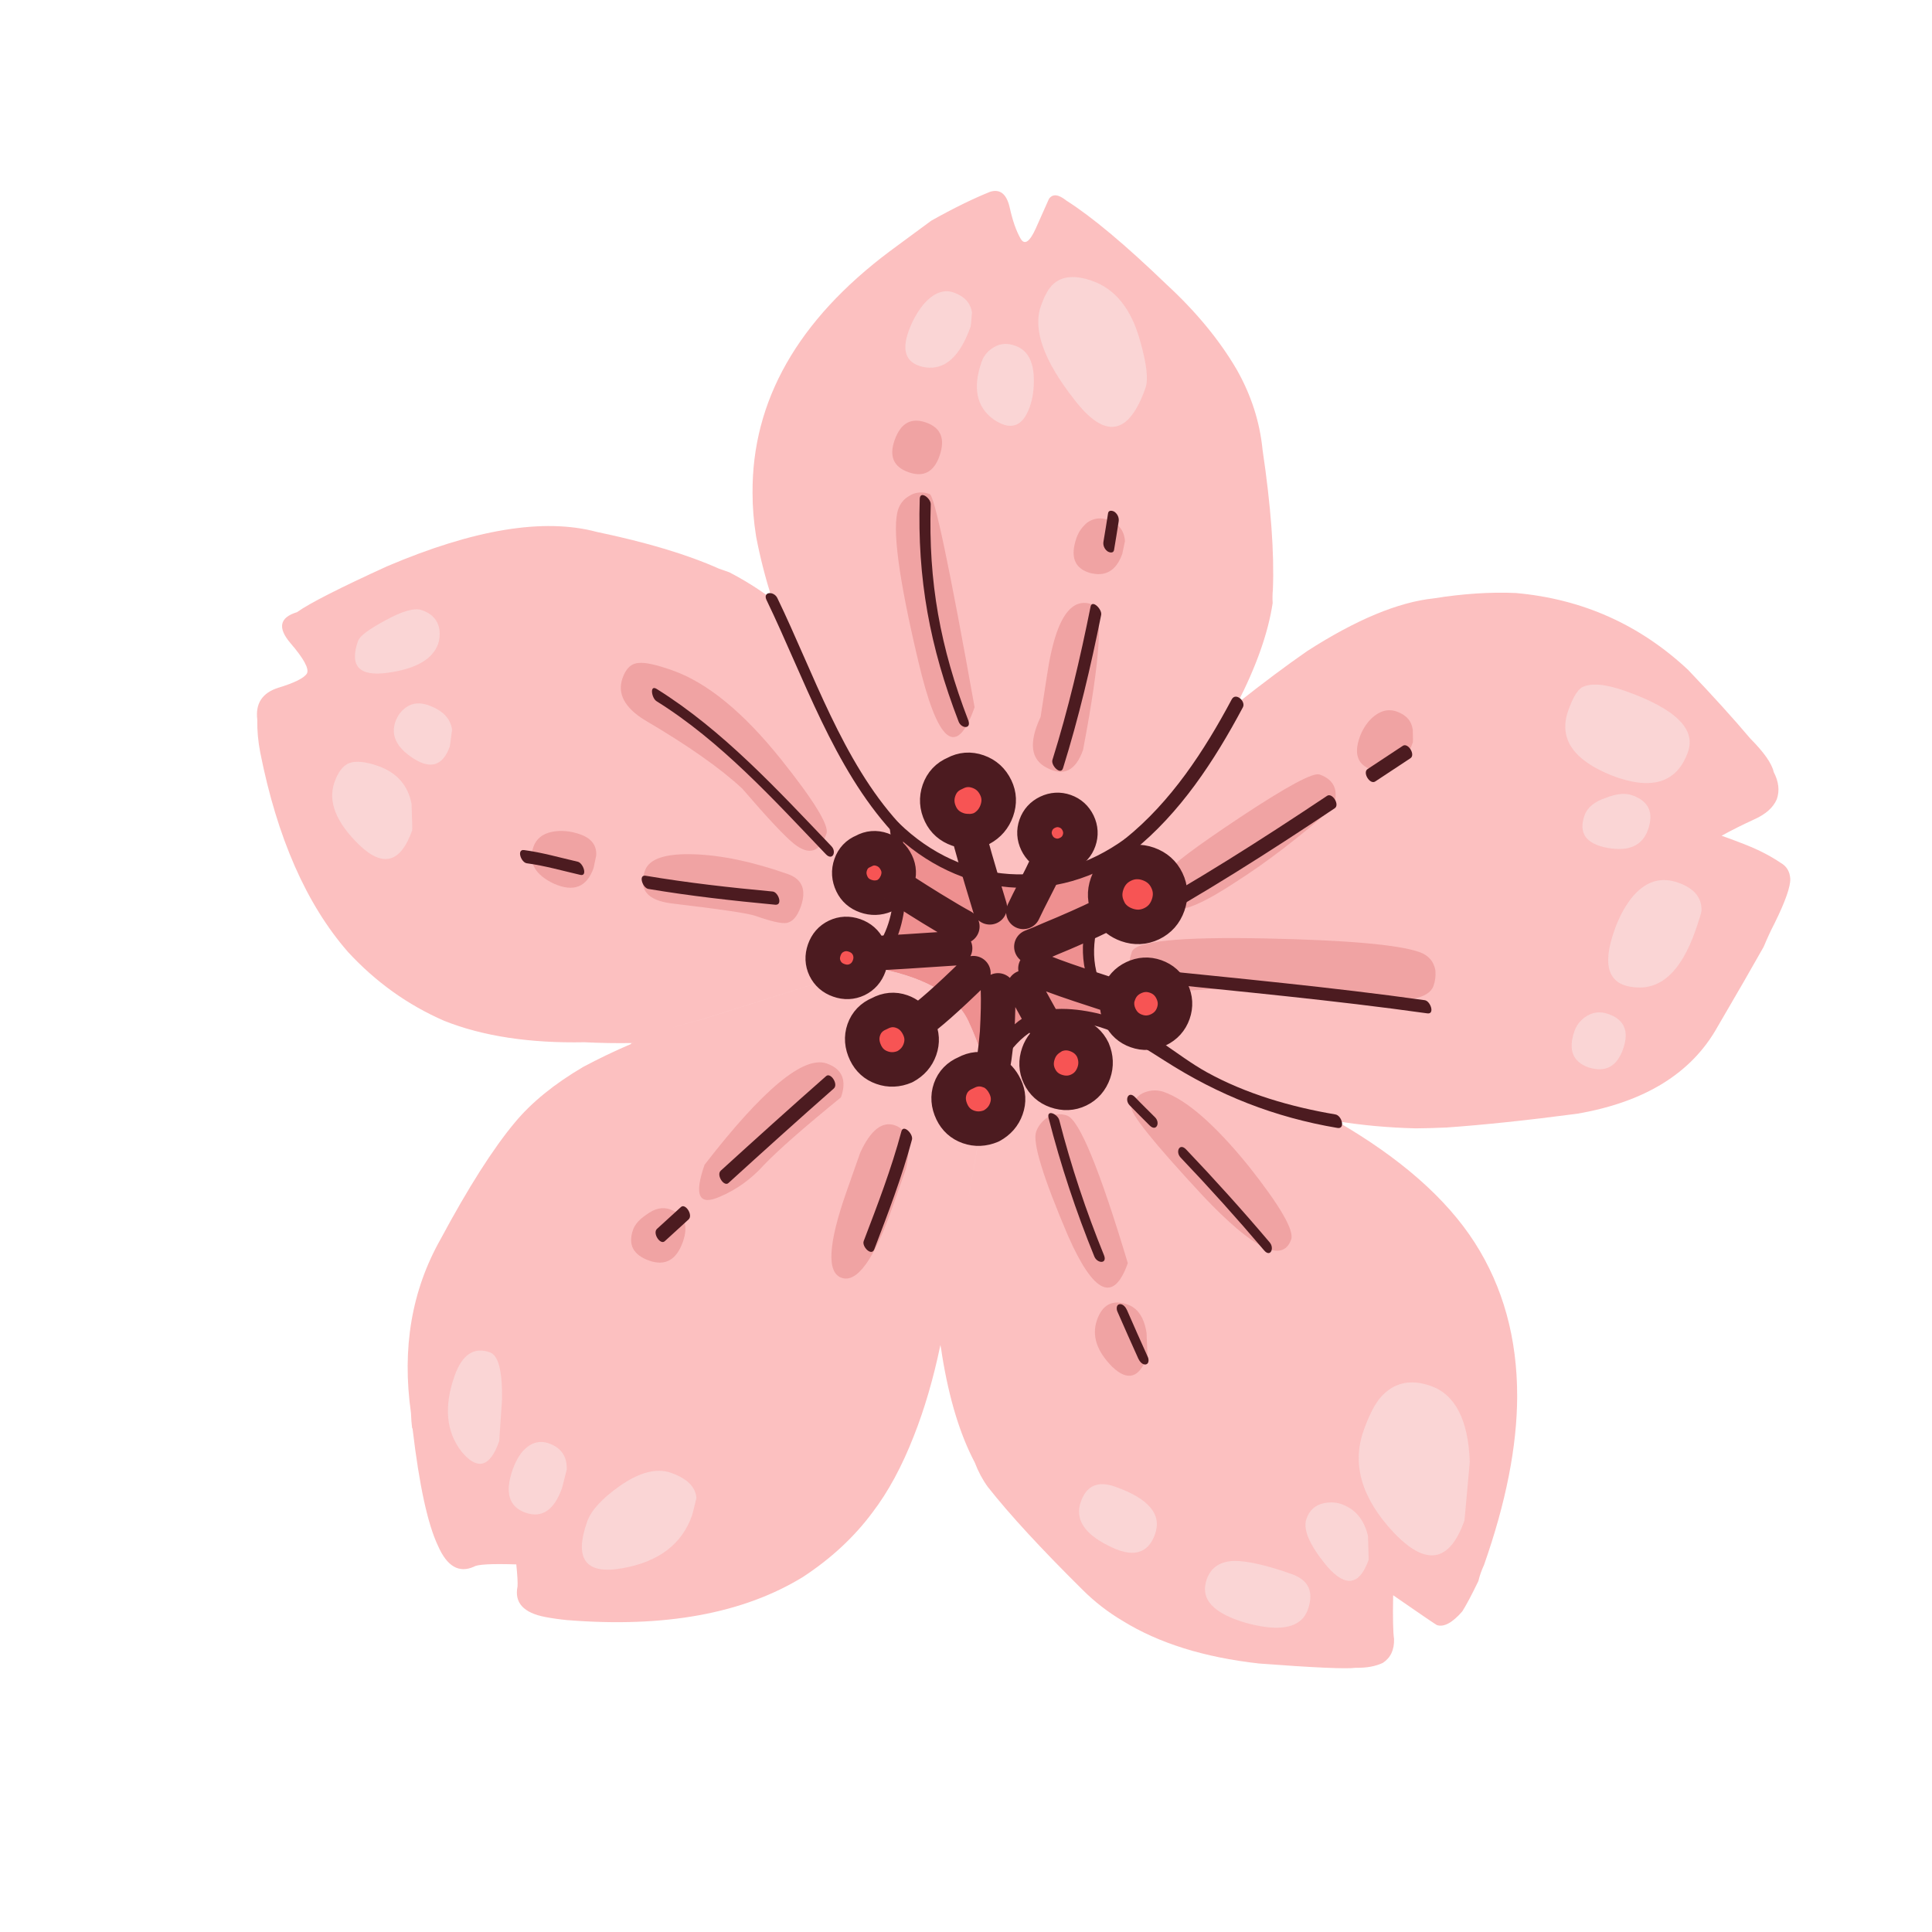 <svg width="56" height="56" viewBox="0 0 56 56" fill="none" xmlns="http://www.w3.org/2000/svg">
<path d="M35.865 31.747C36.424 31.892 36.905 32.035 37.308 32.176C37.83 32.325 38.307 32.432 38.737 32.496C39.478 32.617 40.246 32.687 41.041 32.706C41.285 32.705 41.584 32.696 41.937 32.681C43.009 32.605 44.266 32.473 45.708 32.283C47.672 31.947 49.029 31.11 49.779 29.771C50.345 28.804 50.792 28.029 51.119 27.447C51.227 27.189 51.335 26.957 51.442 26.751C51.749 26.128 51.899 25.701 51.892 25.473C51.88 25.261 51.785 25.106 51.611 25.008C51.442 24.893 51.246 24.78 51.024 24.671C50.804 24.561 50.429 24.412 49.901 24.224C50.21 24.055 50.527 23.897 50.852 23.748C51.182 23.6 51.398 23.407 51.501 23.167C51.588 22.92 51.558 22.657 51.412 22.378C51.359 22.133 51.134 21.81 50.735 21.409C50.231 20.813 49.629 20.149 48.929 19.415C47.527 18.104 45.863 17.361 43.939 17.189C43.202 17.156 42.408 17.208 41.559 17.344C40.528 17.453 39.304 17.962 37.886 18.874C37.287 19.29 36.613 19.793 35.866 20.384C35.775 20.543 35.686 20.721 35.599 20.917C35.514 21.061 35.389 21.244 35.224 21.464C34.447 22.795 33.611 23.808 32.72 24.501C31.911 25.726 31.506 26.68 31.503 27.365C31.49 28.042 31.604 28.56 31.843 28.921C32.023 29.194 32.309 29.495 32.701 29.824C32.839 29.921 32.986 30.025 33.141 30.136C33.84 30.625 34.748 31.163 35.865 31.747ZM27.61 37.02C27.527 37.704 27.409 38.36 27.258 38.986C27.277 39.079 27.294 39.181 27.308 39.29C27.511 40.546 27.826 41.58 28.255 42.393C28.354 42.654 28.48 42.89 28.633 43.1C29.259 43.895 30.172 44.886 31.374 46.076C31.721 46.424 32.111 46.727 32.543 46.983C33.587 47.629 34.906 48.041 36.498 48.218C38.076 48.337 39.01 48.379 39.301 48.342C39.613 48.347 39.874 48.299 40.083 48.199C40.309 48.051 40.417 47.82 40.407 47.502C40.378 47.316 40.369 46.896 40.381 46.239C41.113 46.746 41.535 47.034 41.645 47.102C41.846 47.173 42.093 47.042 42.384 46.709C42.501 46.524 42.657 46.231 42.851 45.829C42.89 45.668 42.944 45.513 43.014 45.364C43.652 43.551 43.972 41.922 43.976 40.477C43.978 38.788 43.568 37.304 42.748 36.022C41.927 34.741 40.591 33.566 38.738 32.496C38.308 32.432 37.831 32.325 37.309 32.176C36.906 32.034 36.425 31.892 35.866 31.747C34.748 31.162 33.84 30.625 33.142 30.136C32.986 30.025 32.84 29.922 32.702 29.824C31.695 29.488 30.899 29.374 30.316 29.48C29.717 29.582 29.139 30.162 28.58 31.221C28.577 31.311 28.573 31.397 28.568 31.478C28.545 31.94 28.448 32.638 28.276 33.57C28.102 34.607 27.881 35.756 27.61 37.02ZM12.697 44.809C12.958 45.405 13.305 45.606 13.74 45.41C13.843 45.343 14.251 45.322 14.965 45.345C14.997 45.659 15.009 45.873 15.001 45.984C14.904 46.456 15.175 46.751 15.812 46.871C16.024 46.911 16.232 46.94 16.434 46.959C19.262 47.188 21.542 46.771 23.274 45.709C24.088 45.176 24.761 44.551 25.293 43.833C25.744 43.242 26.14 42.511 26.482 41.638C26.797 40.843 27.056 39.959 27.258 38.986C27.409 38.36 27.527 37.704 27.61 37.02C27.881 35.757 28.102 34.607 28.275 33.571C28.447 32.638 28.544 31.941 28.567 31.479C28.572 31.398 28.576 31.312 28.579 31.222C28.538 30.784 28.37 30.247 28.076 29.608C27.711 28.814 26.748 28.283 25.187 28.018L20.338 29.551C19.498 29.76 18.845 29.983 18.378 30.219L18.346 30.235C18.314 30.229 18.293 30.239 18.284 30.264C17.813 30.464 17.352 30.686 16.901 30.927C16.067 31.418 15.409 31.952 14.927 32.532C14.296 33.285 13.576 34.416 12.767 35.925C11.931 37.407 11.647 39.084 11.912 40.953C11.919 41.13 11.93 41.274 11.944 41.383L11.959 41.415C12.152 43.052 12.398 44.184 12.697 44.809ZM18.378 30.219C18.845 29.983 19.498 29.76 20.338 29.55L25.188 28.017C25.414 27.834 25.569 27.644 25.649 27.448C25.995 26.61 26.156 25.979 26.132 25.554C26.1 25.111 26.041 24.585 25.956 23.977C25.414 23.413 24.939 22.706 24.533 21.857C23.39 19.468 22.672 17.971 22.378 17.363C21.978 17.066 21.564 16.807 21.136 16.587C21.059 16.56 20.959 16.525 20.834 16.481C19.931 16.076 18.75 15.721 17.29 15.416C15.761 15.008 13.738 15.341 11.218 16.415C9.842 17.043 8.971 17.486 8.609 17.744C8.102 17.898 8.04 18.199 8.422 18.645C8.803 19.088 8.962 19.379 8.899 19.517C8.819 19.651 8.544 19.79 8.073 19.933C7.603 20.079 7.398 20.39 7.458 20.865C7.452 21.177 7.481 21.492 7.543 21.81C8.032 24.28 8.879 26.207 10.082 27.588C10.888 28.463 11.821 29.131 12.878 29.59C13.993 30.034 15.348 30.241 16.944 30.21C17.399 30.233 17.867 30.241 18.346 30.233L18.378 30.219ZM21.917 15.555C22.027 16.133 22.181 16.737 22.378 17.363C22.672 17.971 23.39 19.468 24.533 21.857C24.939 22.706 25.414 23.413 25.956 23.976C26.914 24.97 28.078 25.501 29.444 25.57C30.61 25.63 31.702 25.273 32.72 24.501C33.611 23.808 34.447 22.796 35.225 21.465C35.389 21.244 35.515 21.061 35.6 20.917C35.687 20.72 35.775 20.543 35.866 20.384C36.419 19.306 36.76 18.338 36.889 17.478C36.88 17.353 36.883 17.223 36.895 17.089C36.938 16.024 36.839 14.674 36.596 13.038C36.516 12.226 36.266 11.451 35.847 10.712C35.347 9.857 34.669 9.035 33.814 8.246C32.618 7.094 31.649 6.283 30.909 5.814C30.678 5.628 30.509 5.612 30.403 5.767C30.324 5.947 30.196 6.233 30.021 6.625C29.843 7.017 29.696 7.113 29.581 6.914C29.455 6.694 29.351 6.395 29.268 6.02C29.179 5.624 28.989 5.469 28.699 5.559C28.213 5.754 27.644 6.032 26.994 6.396C26.594 6.69 26.195 6.985 25.795 7.28C23.122 9.283 21.795 11.62 21.813 14.291C21.812 14.691 21.846 15.112 21.917 15.555Z" fill="#FCC0C0"/>
<path d="M28.074 29.609C28.369 30.247 28.537 30.784 28.577 31.223C29.137 30.163 29.715 29.583 30.314 29.482C30.897 29.376 31.693 29.49 32.7 29.826C32.308 29.496 32.022 29.195 31.842 28.923C31.602 28.562 31.489 28.043 31.502 27.366C31.504 26.681 31.91 25.727 32.718 24.502C31.701 25.275 30.608 25.631 29.443 25.571C28.076 25.502 26.913 24.971 25.954 23.977C26.039 24.585 26.098 25.111 26.131 25.555C26.154 25.98 25.993 26.611 25.647 27.448C25.567 27.644 25.412 27.834 25.186 28.018C26.747 28.283 27.709 28.814 28.074 29.609Z" fill="#EE9090"/>
<path d="M38.706 32.302C37.423 32.085 36.113 31.707 34.973 31.075C34.116 30.601 33.278 29.801 32.351 29.518C31.627 29.297 30.802 29.136 30.054 29.33C29.283 29.529 28.778 30.442 28.425 31.069C28.329 31.239 28.604 31.559 28.709 31.372C29.146 30.596 29.647 29.765 30.606 29.645C31.798 29.497 32.818 30.145 33.768 30.752C35.324 31.747 36.94 32.385 38.766 32.694C39.001 32.735 38.896 32.334 38.706 32.302Z" fill="#4C1B20"/>
<path d="M32.762 29.655C30.973 28.122 31.787 26.322 32.864 24.645C32.95 24.51 32.778 24.192 32.611 24.313C30.526 25.826 27.922 25.676 26.052 23.853C25.939 23.744 25.76 23.775 25.784 23.958C25.956 25.237 26.156 26.875 25.063 27.835C24.907 27.973 25.134 28.328 25.285 28.195C26.486 27.14 26.314 25.42 26.123 24C26.034 24.035 25.945 24.07 25.856 24.105C27.826 26.024 30.597 26.295 32.832 24.672C32.748 24.562 32.664 24.451 32.579 24.341C31.318 26.306 30.668 28.281 32.645 29.976C32.856 30.156 32.92 29.791 32.762 29.655Z" fill="#4C1B20"/>
<path d="M26.051 23.853C24.421 22.063 23.579 19.504 22.532 17.335C22.431 17.125 22.098 17.145 22.22 17.396C23.301 19.637 24.165 22.25 25.856 24.105C26.043 24.31 26.21 24.028 26.051 23.853Z" fill="#4C1B20"/>
<path d="M35.702 20.272C34.908 21.761 33.94 23.245 32.611 24.312C32.448 24.443 32.674 24.799 32.832 24.672C34.213 23.564 35.202 22.047 36.026 20.501C36.118 20.329 35.817 20.057 35.702 20.272Z" fill="#4C1B20"/>
<path d="M41.551 28.576C41.601 28.436 41.619 28.286 41.606 28.125C41.559 27.864 41.403 27.687 41.139 27.595C40.534 27.382 39.048 27.251 36.679 27.201C34.207 27.15 32.916 27.28 32.807 27.59C32.551 28.318 32.992 28.699 34.129 28.734C35.487 28.637 36.345 28.599 36.703 28.62C37.968 28.787 38.93 28.898 39.589 28.956C40.767 29.074 41.421 28.948 41.551 28.576ZM40.951 21.52C40.957 21.505 40.957 21.383 40.95 21.154C40.917 20.899 40.762 20.722 40.483 20.624C40.235 20.537 39.995 20.601 39.763 20.815C39.604 20.968 39.487 21.154 39.41 21.371C39.225 21.897 39.373 22.219 39.854 22.337C40.351 22.459 40.717 22.187 40.951 21.52ZM35.818 25.566C36.717 24.994 37.658 24.272 38.644 23.399C38.813 22.918 38.681 22.602 38.247 22.449C38.061 22.384 37.298 22.795 35.958 23.682C34.64 24.559 33.954 25.075 33.899 25.23C33.408 26.625 34.048 26.737 35.818 25.566ZM31.517 15.145C31.37 15.268 31.266 15.413 31.205 15.584C31.015 16.126 31.139 16.466 31.579 16.603C32.039 16.73 32.356 16.546 32.531 16.05L32.607 15.685C32.59 15.383 32.428 15.178 32.118 15.069C31.901 14.993 31.701 15.018 31.517 15.145ZM30.348 22.257C30.832 22.514 31.18 22.34 31.393 21.736C31.905 19.043 31.991 17.636 31.65 17.516C31.216 17.364 30.876 17.636 30.63 18.334C30.516 18.659 30.421 19.079 30.345 19.591C30.235 20.301 30.174 20.698 30.162 20.781C29.812 21.528 29.873 22.02 30.348 22.257ZM27.231 13.219C27.405 12.723 27.276 12.399 26.842 12.247C26.408 12.094 26.104 12.265 25.93 12.761C25.766 13.226 25.901 13.535 26.335 13.688C26.769 13.841 27.067 13.684 27.231 13.219ZM26.611 19.14C27.174 21.549 27.72 22.003 28.249 20.5C27.521 16.43 27.088 14.37 26.947 14.321C26.731 14.244 26.533 14.262 26.355 14.374C26.203 14.46 26.097 14.588 26.037 14.758C25.851 15.285 26.043 16.745 26.611 19.14ZM18.512 19.217C18.299 19.228 18.143 19.374 18.045 19.654C17.887 20.103 18.101 20.509 18.688 20.872C19.944 21.609 20.886 22.272 21.516 22.86C22.245 23.708 22.745 24.241 23.016 24.459C23.453 24.804 23.766 24.705 23.956 24.163C24.038 23.93 23.596 23.208 22.629 21.998C21.539 20.639 20.491 19.782 19.483 19.428C19.018 19.264 18.694 19.194 18.512 19.217ZM16.008 24.109C15.726 24.166 15.545 24.312 15.463 24.543C15.305 24.993 15.502 25.35 16.053 25.613C16.625 25.867 17.01 25.715 17.206 25.157L17.282 24.793C17.297 24.502 17.143 24.299 16.817 24.184C16.538 24.086 16.268 24.061 16.008 24.109ZM20.089 24.761C19.278 24.737 18.813 24.896 18.694 25.236C18.503 25.779 18.757 26.094 19.457 26.185C20.878 26.353 21.689 26.474 21.89 26.545C22.339 26.703 22.637 26.772 22.783 26.754C22.966 26.731 23.108 26.573 23.212 26.278C23.381 25.798 23.256 25.484 22.838 25.336C21.815 24.976 20.899 24.784 20.089 24.761ZM18.818 36.54C19.283 36.703 19.608 36.521 19.794 35.994C19.963 35.514 19.838 35.2 19.42 35.053C19.203 34.977 18.976 35.028 18.739 35.206C18.534 35.342 18.405 35.488 18.35 35.643C18.197 36.077 18.353 36.376 18.818 36.54ZM23.963 30.826C23.297 30.592 22.117 31.57 20.423 33.76C20.107 34.659 20.26 34.965 20.884 34.679C21.354 34.479 21.775 34.175 22.146 33.765C22.557 33.336 23.302 32.682 24.376 31.807C24.55 31.311 24.413 30.984 23.963 30.826ZM24.933 33.414C24.688 34.111 24.557 34.483 24.54 34.53C24.006 36.049 23.956 36.884 24.391 37.037C24.84 37.195 25.332 36.515 25.866 34.996C25.883 34.949 26.014 34.577 26.259 33.88C26.421 33.17 26.316 32.751 25.945 32.62C25.573 32.489 25.236 32.753 24.933 33.414ZM32.685 37.813C32.252 37.66 31.956 37.808 31.798 38.258C31.64 38.707 31.785 39.159 32.235 39.613C32.69 40.052 33.032 39.946 33.261 39.295L33.233 38.632C33.163 38.19 32.98 37.916 32.685 37.813ZM30.328 32.412C30.186 32.519 30.087 32.65 30.033 32.804C29.924 33.114 30.232 34.119 30.957 35.82C31.703 37.51 32.281 37.775 32.69 36.612C31.872 33.887 31.285 32.461 30.929 32.335C30.728 32.265 30.527 32.291 30.328 32.412ZM33.294 31.627C33.049 31.68 32.883 31.831 32.796 32.078C32.736 32.248 33.426 33.11 34.866 34.661C36.326 36.203 37.179 36.624 37.425 35.927C37.517 35.664 37.106 34.953 36.189 33.795C35.217 32.599 34.398 31.884 33.731 31.649C33.591 31.601 33.446 31.593 33.294 31.627Z" fill="#F0A3A3"/>
<path d="M32.111 44.794C32.816 45.164 33.273 45.055 33.48 44.466C33.682 43.893 33.295 43.434 32.319 43.091C31.823 42.916 31.493 43.061 31.329 43.527C31.154 44.022 31.415 44.444 32.111 44.794ZM45.932 29.49C45.791 29.597 45.692 29.727 45.638 29.882C45.447 30.424 45.584 30.778 46.049 30.941C46.535 31.094 46.867 30.916 47.047 30.404C47.227 29.893 47.085 29.555 46.62 29.392C46.372 29.304 46.143 29.337 45.932 29.49ZM47.363 25.943C47.13 26.21 46.939 26.552 46.792 26.971C46.427 28.009 46.625 28.558 47.388 28.617C48.146 28.692 48.729 28.148 49.138 26.986C49.252 26.661 49.313 26.464 49.319 26.397C49.331 26.018 49.104 25.746 48.639 25.583C48.159 25.414 47.734 25.534 47.363 25.943ZM46.552 23.124C46.218 23.233 46.01 23.404 45.928 23.636C45.748 24.148 45.969 24.46 46.59 24.575C47.212 24.689 47.605 24.513 47.768 24.049C47.943 23.552 47.79 23.22 47.309 23.051C47.108 22.98 46.855 23.005 46.552 23.124ZM45.849 19.925C45.712 20.016 45.581 20.241 45.456 20.597C45.172 21.403 45.596 22.03 46.726 22.481C47.878 22.921 48.611 22.691 48.928 21.791C49.162 21.125 48.551 20.536 47.094 20.023C46.521 19.822 46.106 19.789 45.849 19.925ZM26.332 9.612C26.119 10.216 26.285 10.561 26.829 10.649C27.395 10.726 27.83 10.33 28.135 9.462C28.141 9.446 28.153 9.312 28.173 9.057C28.131 8.781 27.955 8.589 27.645 8.479C27.351 8.376 27.057 8.49 26.767 8.824C26.58 9.054 26.436 9.317 26.332 9.612ZM29.85 11.789C29.937 11.541 29.975 11.259 29.965 10.942C29.948 10.448 29.769 10.141 29.427 10.021C29.195 9.939 28.989 9.954 28.81 10.065C28.638 10.162 28.518 10.302 28.453 10.488C28.191 11.232 28.302 11.785 28.784 12.146C29.287 12.497 29.643 12.378 29.85 11.789ZM30.524 8.239C30.399 8.351 30.28 8.561 30.171 8.871C29.931 9.553 30.256 10.46 31.147 11.592C32.032 12.739 32.718 12.623 33.203 11.244C33.291 10.996 33.235 10.533 33.039 9.854C32.784 8.946 32.322 8.374 31.656 8.14C31.16 7.966 30.783 7.999 30.524 8.239ZM12.738 18.256C12.695 17.98 12.527 17.79 12.233 17.687C12.016 17.61 11.658 17.711 11.16 17.988C10.688 18.241 10.428 18.436 10.379 18.576C10.123 19.304 10.406 19.613 11.229 19.502C12.051 19.39 12.541 19.11 12.7 18.661C12.743 18.536 12.755 18.401 12.738 18.256ZM11.797 20.485C11.639 20.587 11.528 20.73 11.462 20.916C11.32 21.319 11.499 21.678 11.998 21.993C12.496 22.308 12.844 22.186 13.041 21.628L13.103 21.154C13.061 20.826 12.832 20.588 12.413 20.44C12.18 20.359 11.975 20.373 11.797 20.485ZM10.414 24.492C11.104 25.152 11.615 25.01 11.948 24.065C11.953 24.05 11.947 23.795 11.929 23.3C11.824 22.759 11.5 22.392 10.957 22.202C10.601 22.076 10.323 22.049 10.124 22.117C9.941 22.192 9.799 22.378 9.695 22.672C9.499 23.229 9.738 23.836 10.414 24.492ZM14.2 39.198C13.735 39.034 13.393 39.263 13.175 39.883C12.865 40.766 12.93 41.494 13.373 42.069C13.836 42.632 14.202 42.535 14.469 41.775L14.551 40.575C14.565 39.745 14.447 39.285 14.2 39.198ZM16.294 43.122L16.427 42.594C16.439 42.215 16.266 41.963 15.91 41.837C15.63 41.739 15.378 41.816 15.15 42.066C15.028 42.215 14.932 42.391 14.861 42.592C14.627 43.258 14.75 43.676 15.23 43.845C15.71 44.014 16.065 43.773 16.294 43.122ZM17.954 43.079C17.445 43.44 17.132 43.783 17.018 44.108C16.636 45.193 16.974 45.642 18.032 45.458C19.089 45.273 19.766 44.761 20.06 43.924C20.071 43.894 20.113 43.726 20.186 43.42C20.16 43.097 19.915 42.854 19.449 42.69C19.031 42.544 18.532 42.673 17.954 43.079ZM35.767 45.244C35.361 45.258 35.098 45.436 34.978 45.777C34.776 46.35 35.167 46.775 36.15 47.05C37.138 47.312 37.725 47.178 37.91 46.652C38.09 46.14 37.932 45.797 37.436 45.623C36.708 45.366 36.151 45.24 35.767 45.244ZM38.366 43.572C38.121 43.625 37.955 43.776 37.868 44.024C37.759 44.334 37.962 44.797 38.476 45.413C39.011 46.02 39.41 45.951 39.672 45.207L39.652 44.521C39.541 44.046 39.283 43.739 38.88 43.597C38.725 43.542 38.554 43.534 38.366 43.572ZM40.022 40.498C39.847 40.698 39.681 41.023 39.523 41.472C39.18 42.448 39.47 43.43 40.393 44.417C41.333 45.409 42.018 45.293 42.449 44.069L42.602 42.373C42.559 41.156 42.181 40.422 41.469 40.171C40.881 39.964 40.398 40.074 40.022 40.498Z" fill="#FAD5D5"/>
<path d="M33.481 32.387C33.289 32.193 33.091 32.003 32.903 31.805C32.71 31.602 32.587 31.874 32.741 32.036C32.93 32.234 33.127 32.424 33.32 32.619C33.516 32.817 33.639 32.547 33.481 32.387Z" fill="#4C1B20"/>
<path d="M31.999 36.381C31.478 35.1 31.049 33.81 30.704 32.47C30.658 32.29 30.326 32.142 30.395 32.41C30.748 33.784 31.185 35.107 31.72 36.421C31.804 36.626 32.105 36.642 31.999 36.381Z" fill="#4C1B20"/>
<path d="M25.341 36.213C25.741 35.167 26.145 34.115 26.434 33.032C26.477 32.871 26.185 32.577 26.128 32.792C25.839 33.875 25.434 34.928 25.035 35.973C24.975 36.13 25.26 36.425 25.341 36.213Z" fill="#4C1B20"/>
<path d="M19.738 34.986C19.508 35.197 19.277 35.408 19.045 35.618C18.906 35.743 19.138 36.094 19.267 35.978C19.498 35.768 19.729 35.557 19.959 35.346C20.097 35.22 19.865 34.869 19.738 34.986Z" fill="#4C1B20"/>
<path d="M23.946 31.191C22.919 32.095 21.904 33.011 20.892 33.932C20.754 34.058 20.986 34.408 21.114 34.291C22.125 33.371 23.14 32.455 24.168 31.551C24.308 31.428 24.077 31.076 23.946 31.191Z" fill="#4C1B20"/>
<path d="M40.661 21.618C40.32 21.842 39.98 22.066 39.64 22.292C39.486 22.394 39.71 22.752 39.861 22.652C40.201 22.427 40.541 22.203 40.882 21.978C41.036 21.877 40.813 21.518 40.661 21.618Z" fill="#4C1B20"/>
<path d="M16.745 24.977C16.233 24.859 15.713 24.709 15.192 24.64C14.968 24.61 15.102 24.999 15.268 25.022C15.79 25.092 16.309 25.241 16.822 25.359C17.037 25.409 16.907 25.014 16.745 24.977Z" fill="#4C1B20"/>
<path d="M24.1 24.529C22.547 22.904 20.955 21.167 19.034 19.969C18.822 19.838 18.888 20.236 19.029 20.324C20.893 21.485 22.432 23.184 23.938 24.76C24.132 24.962 24.255 24.69 24.1 24.529Z" fill="#4C1B20"/>
<path d="M28.065 20.877C27.255 18.77 26.907 16.872 26.978 14.616C26.983 14.445 26.668 14.206 26.659 14.461C26.586 16.785 26.952 18.749 27.786 20.916C27.866 21.125 28.165 21.139 28.065 20.877Z" fill="#4C1B20"/>
<path d="M22.395 25.841C21.164 25.727 19.935 25.589 18.716 25.384C18.494 25.347 18.627 25.738 18.792 25.766C20.012 25.971 21.24 26.108 22.471 26.224C22.697 26.244 22.562 25.857 22.395 25.841Z" fill="#4C1B20"/>
<path d="M30.812 22.267C31.269 20.803 31.616 19.326 31.918 17.823C31.95 17.66 31.654 17.368 31.611 17.583C31.309 19.086 30.963 20.564 30.505 22.027C30.456 22.187 30.745 22.481 30.812 22.267Z" fill="#4C1B20"/>
<path d="M38.466 23.068C36.559 24.341 34.624 25.575 32.612 26.677C32.453 26.764 32.672 27.126 32.834 27.037C34.846 25.935 36.781 24.701 38.688 23.428C38.841 23.326 38.617 22.967 38.466 23.068Z" fill="#4C1B20"/>
<path d="M32.291 15.943C32.337 15.667 32.383 15.391 32.425 15.115C32.441 15.012 32.398 14.909 32.315 14.843C32.259 14.8 32.134 14.772 32.118 14.875C32.076 15.151 32.03 15.428 31.984 15.703C31.967 15.806 32.012 15.911 32.094 15.975C32.151 16.019 32.274 16.046 32.291 15.943Z" fill="#4C1B20"/>
<path d="M36.803 36.012C36.022 35.09 35.214 34.193 34.381 33.318C34.188 33.115 34.065 33.387 34.219 33.55C35.052 34.425 35.86 35.322 36.641 36.243C36.824 36.458 36.946 36.18 36.803 36.012Z" fill="#4C1B20"/>
<path d="M41.297 28.991C38.585 28.612 35.853 28.357 33.129 28.077C32.903 28.054 33.038 28.442 33.205 28.459C35.929 28.738 38.661 28.993 41.373 29.373C41.596 29.405 41.463 29.015 41.297 28.991Z" fill="#4C1B20"/>
<path d="M33.272 39.337C33.067 38.884 32.865 38.43 32.667 37.975C32.632 37.895 32.552 37.788 32.451 37.803C32.353 37.817 32.358 37.947 32.388 38.015C32.587 38.47 32.788 38.924 32.993 39.377C33.029 39.456 33.108 39.563 33.209 39.549C33.306 39.535 33.303 39.404 33.272 39.337Z" fill="#4C1B20"/>
<path d="M30.429 24.768L30.452 24.776C30.616 24.827 30.777 24.814 30.936 24.738C31.104 24.658 31.218 24.531 31.277 24.361C31.337 24.191 31.328 24.022 31.247 23.854C31.167 23.687 31.041 23.574 30.87 23.514C30.701 23.454 30.531 23.464 30.364 23.544C30.196 23.624 30.083 23.75 30.023 23.92C29.963 24.09 29.973 24.26 30.053 24.427C30.134 24.595 30.259 24.709 30.429 24.768ZM25.648 25.96C25.785 25.884 25.89 25.781 25.965 25.653C25.979 25.614 25.992 25.576 26.006 25.537C26.071 25.352 26.064 25.174 25.983 25.007C25.892 24.818 25.754 24.692 25.568 24.626C25.382 24.561 25.203 24.576 25.029 24.671C24.846 24.746 24.723 24.877 24.657 25.063C24.592 25.249 24.604 25.436 24.694 25.624C24.775 25.792 24.908 25.909 25.094 25.974C25.28 26.04 25.465 26.035 25.648 25.96ZM25.193 27.994C25.236 27.872 25.25 27.756 25.238 27.645C25.22 27.582 25.199 27.522 25.171 27.464C25.09 27.297 24.957 27.18 24.771 27.114C24.585 27.049 24.409 27.057 24.241 27.137C24.073 27.217 23.956 27.35 23.891 27.536C23.825 27.723 23.833 27.899 23.913 28.067C23.994 28.234 24.127 28.351 24.313 28.416C24.499 28.482 24.676 28.474 24.843 28.394C25.011 28.314 25.128 28.181 25.193 27.994ZM26.629 29.779C26.61 29.74 26.588 29.705 26.561 29.677C26.459 29.502 26.318 29.383 26.138 29.319C25.921 29.243 25.706 29.262 25.49 29.379C25.265 29.473 25.114 29.629 25.038 29.847C24.962 30.064 24.979 30.287 25.09 30.518C25.191 30.727 25.349 30.87 25.565 30.946C25.782 31.023 26.003 31.013 26.228 30.919C26.444 30.803 26.588 30.636 26.665 30.419C26.741 30.202 26.73 29.989 26.629 29.779ZM29.134 31.497C29.039 31.3 28.907 31.157 28.735 31.069C28.705 31.058 28.673 31.047 28.642 31.036C28.425 30.96 28.21 30.98 27.994 31.096C27.769 31.192 27.619 31.347 27.543 31.564C27.466 31.781 27.483 32.005 27.594 32.235C27.694 32.444 27.853 32.587 28.07 32.663C28.287 32.74 28.508 32.73 28.733 32.636C28.948 32.52 29.094 32.353 29.17 32.136C29.246 31.919 29.234 31.706 29.134 31.497ZM32.126 26.332C32.142 26.364 32.157 26.395 32.171 26.427C32.286 26.607 32.45 26.733 32.664 26.809C32.912 26.896 33.151 26.884 33.381 26.773C33.612 26.663 33.77 26.484 33.858 26.236C33.945 25.988 33.933 25.749 33.823 25.518C33.712 25.288 33.533 25.129 33.285 25.042C33.037 24.955 32.798 24.966 32.568 25.077C32.337 25.188 32.178 25.367 32.091 25.615C32.004 25.862 32.016 26.101 32.126 26.332ZM33.973 28.732C33.872 28.523 33.714 28.379 33.496 28.303C33.28 28.227 33.066 28.239 32.857 28.339C32.648 28.44 32.505 28.599 32.428 28.816C32.417 28.849 32.406 28.88 32.396 28.908C32.357 29.096 32.379 29.278 32.464 29.455C32.566 29.664 32.723 29.808 32.94 29.884C33.158 29.961 33.371 29.948 33.58 29.848C33.789 29.746 33.932 29.588 34.009 29.371C34.085 29.154 34.073 28.941 33.973 28.732ZM31.268 31.594C31.477 31.494 31.622 31.328 31.704 31.095C31.781 30.878 31.771 30.657 31.677 30.432C31.576 30.222 31.409 30.077 31.177 29.995C30.96 29.919 30.746 29.93 30.537 30.031C30.518 30.041 30.505 30.054 30.497 30.07C30.302 30.179 30.169 30.333 30.1 30.531C30.018 30.763 30.028 30.984 30.128 31.193C30.228 31.403 30.387 31.546 30.605 31.622C30.837 31.704 31.058 31.695 31.268 31.594ZM27.218 22.908C27.136 23.14 27.151 23.372 27.261 23.602C27.361 23.811 27.527 23.958 27.76 24.04C27.858 24.074 27.956 24.091 28.055 24.09C28.186 24.098 28.316 24.075 28.446 24.019C28.661 23.903 28.809 23.729 28.892 23.497C28.973 23.264 28.963 23.043 28.863 22.833C28.753 22.602 28.581 22.447 28.349 22.365C28.116 22.283 27.893 22.3 27.678 22.416C27.453 22.511 27.299 22.675 27.218 22.908Z" fill="#F75454"/>
<path d="M30.486 30.066C30.501 30.053 30.519 30.041 30.538 30.031C30.747 29.931 30.96 29.919 31.178 29.995C31.41 30.077 31.577 30.223 31.677 30.432C31.772 30.657 31.781 30.878 31.705 31.095C31.623 31.328 31.477 31.494 31.269 31.594C31.059 31.695 30.838 31.704 30.605 31.622C30.389 31.546 30.229 31.403 30.129 31.194C30.029 30.984 30.019 30.764 30.101 30.531C30.17 30.333 30.299 30.177 30.486 30.066ZM30.486 30.066C30.121 29.411 29.855 28.931 29.688 28.622M28.736 31.069C28.797 30.88 28.853 30.5 28.902 29.926C28.93 29.411 28.938 29.004 28.927 28.707M28.736 31.069C28.907 31.157 29.039 31.299 29.134 31.497C29.235 31.707 29.247 31.92 29.17 32.136C29.094 32.353 28.948 32.52 28.733 32.636C28.509 32.73 28.287 32.74 28.07 32.664C27.853 32.587 27.695 32.444 27.594 32.235C27.484 32.005 27.467 31.781 27.543 31.564C27.619 31.347 27.77 31.191 27.995 31.096C28.21 30.98 28.426 30.96 28.643 31.036C28.674 31.047 28.706 31.058 28.736 31.069ZM26.566 29.665C26.59 29.702 26.61 29.74 26.629 29.779C26.73 29.989 26.741 30.202 26.665 30.419C26.589 30.636 26.444 30.803 26.228 30.919C26.004 31.014 25.783 31.023 25.566 30.946C25.349 30.87 25.191 30.727 25.09 30.518C24.979 30.287 24.962 30.064 25.038 29.847C25.115 29.63 25.265 29.473 25.491 29.379C25.706 29.263 25.921 29.243 26.138 29.32C26.317 29.383 26.46 29.498 26.566 29.665ZM26.566 29.665C26.916 29.425 27.466 28.94 28.215 28.208M25.226 27.64C25.248 27.755 25.236 27.873 25.194 27.995C25.128 28.181 25.011 28.314 24.844 28.395C24.677 28.474 24.5 28.482 24.314 28.416C24.127 28.351 23.995 28.234 23.914 28.067C23.834 27.9 23.826 27.723 23.891 27.537C23.957 27.35 24.073 27.217 24.241 27.137C24.409 27.057 24.585 27.049 24.772 27.114C24.958 27.18 25.091 27.297 25.171 27.464C25.199 27.522 25.218 27.581 25.226 27.64ZM25.226 27.64C25.796 27.61 26.615 27.558 27.684 27.486M25.954 25.65C25.888 25.78 25.786 25.884 25.648 25.96C25.464 26.035 25.28 26.04 25.094 25.974C24.908 25.909 24.775 25.792 24.694 25.624C24.604 25.436 24.592 25.25 24.658 25.063C24.723 24.877 24.847 24.746 25.029 24.672C25.203 24.575 25.383 24.561 25.568 24.626C25.755 24.692 25.892 24.818 25.983 25.007C26.064 25.174 26.071 25.352 26.006 25.537C25.992 25.576 25.975 25.613 25.954 25.65ZM25.954 25.65C26.069 25.742 26.419 25.971 27.006 26.333C27.411 26.581 27.707 26.755 27.894 26.855M28.056 24.09C27.957 24.09 27.858 24.074 27.761 24.04C27.528 23.958 27.362 23.811 27.262 23.602C27.151 23.371 27.137 23.14 27.218 22.907C27.3 22.675 27.454 22.511 27.679 22.416C27.894 22.3 28.117 22.283 28.35 22.365C28.583 22.447 28.754 22.602 28.864 22.833C28.965 23.043 28.975 23.264 28.893 23.497C28.811 23.729 28.662 23.903 28.447 24.019C28.317 24.075 28.186 24.098 28.056 24.09ZM28.056 24.09C28.121 24.386 28.332 25.122 28.69 26.299M32.172 26.427C31.891 26.578 31.444 26.787 30.828 27.051C30.56 27.162 30.335 27.257 30.154 27.337C30.054 27.375 29.968 27.41 29.895 27.441M32.172 26.427C32.157 26.396 32.142 26.365 32.126 26.332C32.016 26.101 32.004 25.862 32.091 25.615C32.179 25.367 32.337 25.188 32.568 25.077C32.799 24.966 33.038 24.955 33.286 25.042C33.533 25.13 33.713 25.288 33.823 25.519C33.934 25.749 33.945 25.988 33.858 26.236C33.771 26.484 33.612 26.663 33.382 26.774C33.151 26.884 32.912 26.896 32.664 26.809C32.45 26.733 32.286 26.606 32.172 26.427ZM32.396 28.909C32.165 28.835 31.798 28.715 31.295 28.548C30.704 28.351 30.277 28.192 30.013 28.07M32.396 28.909C32.406 28.88 32.417 28.849 32.428 28.816C32.505 28.599 32.648 28.44 32.857 28.34C33.067 28.24 33.279 28.227 33.496 28.303C33.714 28.38 33.872 28.523 33.972 28.732C34.073 28.942 34.085 29.155 34.009 29.372C33.932 29.589 33.789 29.747 33.58 29.848C33.371 29.948 33.157 29.961 32.94 29.884C32.723 29.808 32.565 29.665 32.464 29.456C32.379 29.278 32.356 29.096 32.396 28.909ZM30.453 24.777L30.43 24.768C30.26 24.709 30.134 24.595 30.053 24.427C29.973 24.26 29.963 24.09 30.023 23.92C30.083 23.75 30.197 23.624 30.364 23.544C30.532 23.464 30.701 23.454 30.871 23.514C31.042 23.574 31.167 23.688 31.248 23.854C31.328 24.022 31.337 24.191 31.278 24.361C31.218 24.532 31.104 24.658 30.937 24.738C30.778 24.815 30.617 24.828 30.453 24.777ZM30.453 24.777C30.407 24.931 30.262 25.245 30.016 25.72C29.859 26.026 29.741 26.262 29.662 26.431" stroke="#4C1B20" stroke-linecap="round" stroke-linejoin="round"/>
</svg>
